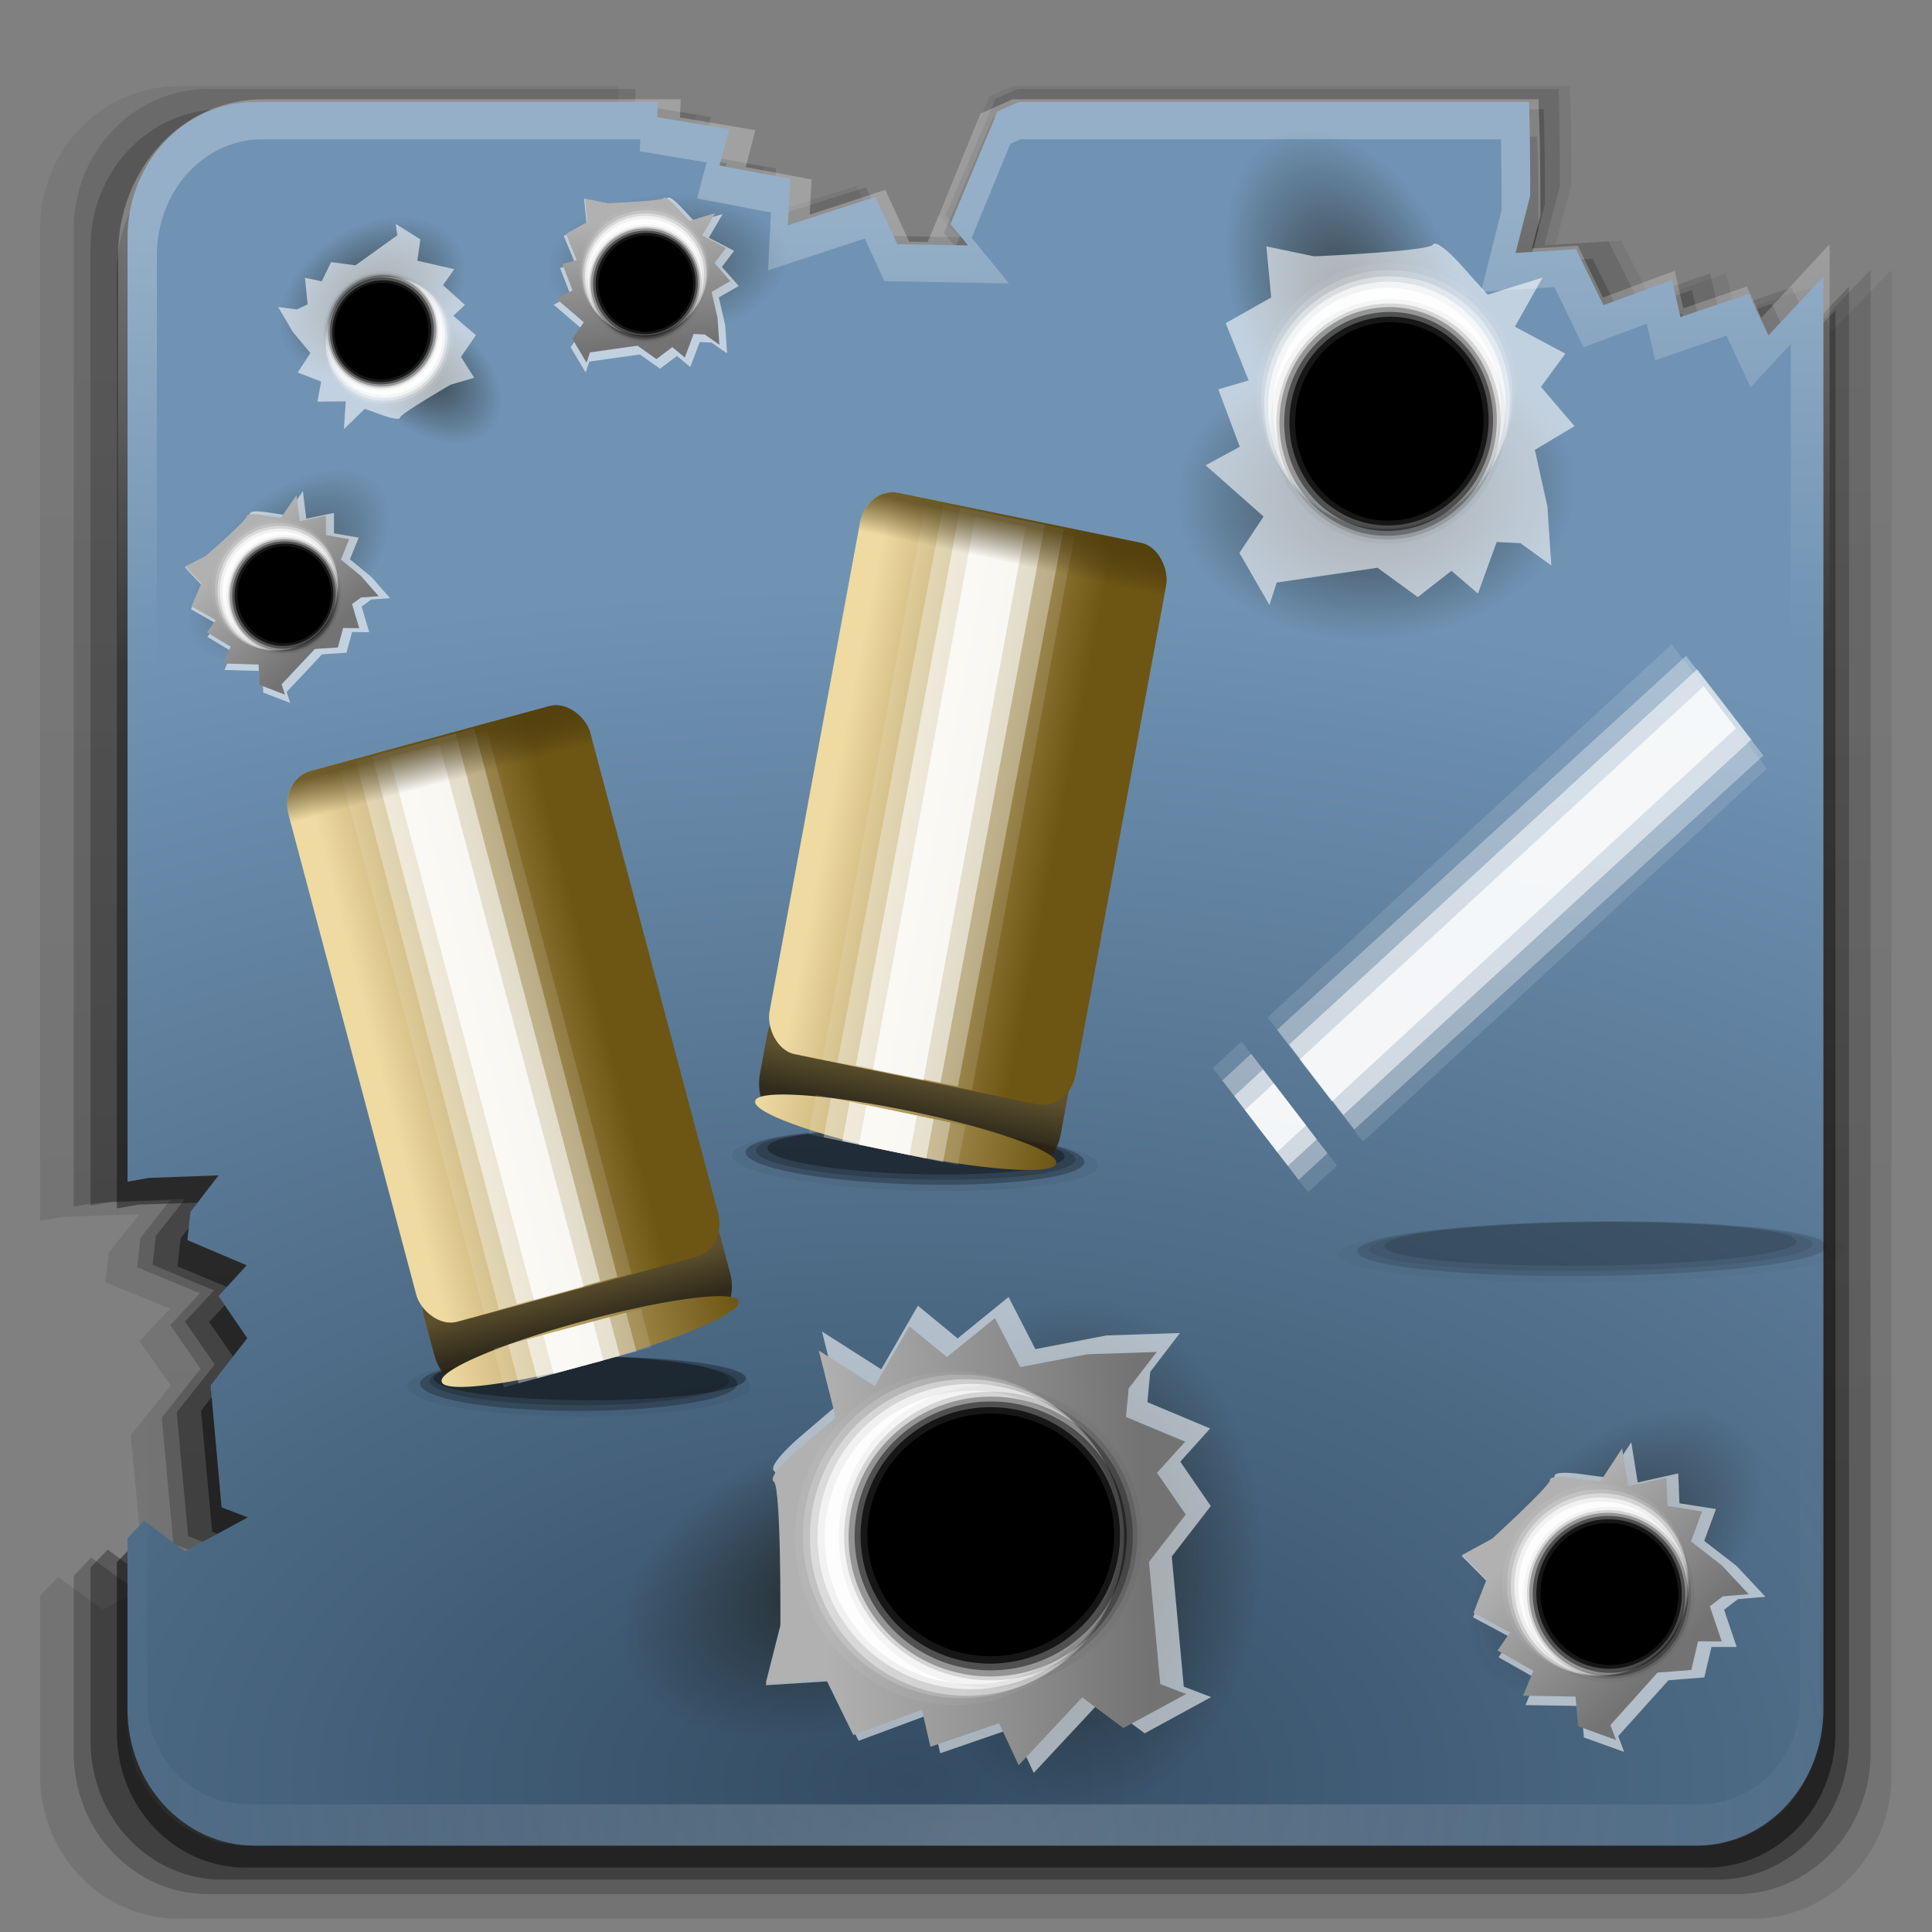 <?xml version="1.0" encoding="UTF-8" standalone="no"?>
<!-- Created with Inkscape (http://www.inkscape.org/) -->
<svg id="svg2408" xmlns:rdf="http://www.w3.org/1999/02/22-rdf-syntax-ns#" xmlns="http://www.w3.org/2000/svg" height="96" width="96" version="1.0" xmlns:cc="http://creativecommons.org/ns#" xmlns:xlink="http://www.w3.org/1999/xlink" xmlns:dc="http://purl.org/dc/elements/1.1/">
 <rect width="100%" height="100%" fill="#808080" stroke="none"/>
 <defs id="defs2410">
  <linearGradient id="ButtonShadow" y2="7.016" gradientUnits="userSpaceOnUse" x2="45.448" gradientTransform="scale(1.006 .994)" y1="92.54" x1="45.448">
   <stop id="stop3750" offset="0"/>
   <stop id="stop3752" style="stop-opacity:.588" offset="1"/>
  </linearGradient>
  <filter id="filter3174" color-interpolation-filters="sRGB">
   <feGaussianBlur id="feGaussianBlur3176" stdDeviation="1.71"/>
  </filter>
  <linearGradient id="linearGradient8478" y2="138.66" gradientUnits="userSpaceOnUse" x2="48" y1="20.221" x1="48">
   <stop id="stop3739-00" style="stop-color:#fff" offset="0"/>
   <stop id="stop3741-66" style="stop-color:#fff;stop-opacity:0" offset="1"/>
  </linearGradient>
  <filter id="filter3174-9" color-interpolation-filters="sRGB">
   <feGaussianBlur id="feGaussianBlur3176-8" stdDeviation="1.71"/>
  </filter>
  <filter id="filter3794-71" height="1.384" width="1.384" color-interpolation-filters="sRGB" y="-.192" x="-.192">
   <feGaussianBlur id="feGaussianBlur3796-90" stdDeviation="5.28"/>
  </filter>
  <clipPath id="clipPath3613-01">
   <rect id="rect3615-422" style="fill:#fff" rx="6" ry="6" height="84" width="84" y="6" x="6"/>
  </clipPath>
  <filter id="filter3174-28" color-interpolation-filters="sRGB">
   <feGaussianBlur id="feGaussianBlur3176-3" stdDeviation="1.71"/>
  </filter>
  <filter id="filter3174-1" color-interpolation-filters="sRGB">
   <feGaussianBlur id="feGaussianBlur3176-1" stdDeviation="1.71"/>
  </filter>
  <filter id="filter3174-0" color-interpolation-filters="sRGB">
   <feGaussianBlur id="feGaussianBlur3176-34" stdDeviation="1.71"/>
  </filter>
  <filter id="filter3174-0-6" color-interpolation-filters="sRGB">
   <feGaussianBlur id="feGaussianBlur3176-34-9" stdDeviation="1.71"/>
  </filter>
  <filter id="filter3174-1-0" color-interpolation-filters="sRGB">
   <feGaussianBlur id="feGaussianBlur3176-1-6" stdDeviation="1.71"/>
  </filter>
  <filter id="filter3174-28-9" color-interpolation-filters="sRGB">
   <feGaussianBlur id="feGaussianBlur3176-3-7" stdDeviation="1.71"/>
  </filter>
  <clipPath id="clipPath3613-01-0">
   <rect id="rect3615-422-5" style="fill:#fff" rx="6" ry="6" height="84" width="84" y="6" x="6"/>
  </clipPath>
  <filter id="filter3794-71-2" height="1.384" width="1.384" color-interpolation-filters="sRGB" y="-.192" x="-.192">
   <feGaussianBlur id="feGaussianBlur3796-90-1" stdDeviation="5.28"/>
  </filter>
  <filter id="filter3174-9-1" color-interpolation-filters="sRGB">
   <feGaussianBlur id="feGaussianBlur3176-8-6" stdDeviation="1.71"/>
  </filter>
  <filter id="filter3174-8" color-interpolation-filters="sRGB">
   <feGaussianBlur id="feGaussianBlur3176-95" stdDeviation="1.71"/>
  </filter>
  <filter id="filter3174-4" color-interpolation-filters="sRGB">
   <feGaussianBlur id="feGaussianBlur3176-0" stdDeviation="1.71"/>
  </filter>
  <radialGradient id="radialGradient6775" gradientUnits="userSpaceOnUse" cy="88.197" cx="45.935" gradientTransform="matrix(2.4 .012 -.007 1.373 -64.854 -33.009)" r="43.375">
   <stop id="stop3972" style="stop-color:#334c63" offset="0"/>
   <stop id="stop3974" style="stop-color:#7093b4" offset="1"/>
  </radialGradient>
  <linearGradient id="linearGradient6754" y2="32.454" gradientUnits="userSpaceOnUse" x2="47.143" gradientTransform="matrix(.986 0 0 1 1.254 -.008)" y1="10.605" x1="46.824">
   <stop id="stop6490" style="stop-color:#fff" offset="0"/>
   <stop id="stop6492" style="stop-color:#fff;stop-opacity:0" offset="1"/>
  </linearGradient>
  <linearGradient id="linearGradient6752" y2="57.679" xlink:href="#linearGradient5512" gradientUnits="userSpaceOnUse" x2="71.532" gradientTransform="matrix(.968 0 0 .94 .401 -13.598)" y1="36.268" x1="71.41"/>
  <radialGradient id="radialGradient6750" xlink:href="#linearGradient5973" gradientUnits="userSpaceOnUse" cy="77.539" cx="64.446" gradientTransform="matrix(1 0 0 .975 0 1.951)" r="4.836"/>
  <linearGradient id="linearGradient6712" y2="64.571" xlink:href="#linearGradient5878" gradientUnits="userSpaceOnUse" x2="52.404" gradientTransform="matrix(1.31 0 0 1.334 -18.001 -20.049)" y1="66.256" x1="52.392"/>
  <linearGradient id="linearGradient6710" y2="41.439" xlink:href="#linearGradient5673" gradientUnits="userSpaceOnUse" x2="61.678" y1="41.439" x1="45.376"/>
  <linearGradient id="linearGradient6708" y2="54.698" xlink:href="#linearGradient5673" gradientUnits="userSpaceOnUse" x2="58.565" gradientTransform="matrix(1.31 0 0 1.334 -18.001 -20.049)" y1="54.627" x1="48.195"/>
  <linearGradient id="linearGradient6706" y2="-41.966" xlink:href="#linearGradient5703" gradientUnits="userSpaceOnUse" x2="52.299" gradientTransform="matrix(1.286 0 0 1.589 -16.687 30.206)" y1="-40.364" x1="52.303"/>
  <linearGradient id="linearGradient6696" y2="57.679" xlink:href="#linearGradient5512" gradientUnits="userSpaceOnUse" x2="71.532" gradientTransform="matrix(.024 .725 -.767 .024 82.843 22.012)" y1="36.268" x1="71.41"/>
  <radialGradient id="radialGradient6680" gradientUnits="userSpaceOnUse" cy="90.172" cx="48" gradientTransform="matrix(1.193 0 0 1.026 -9.176 -.72)" r="42">
   <stop id="stop3739-0-3" style="stop-color:#fff" offset="0"/>
   <stop id="stop3741-83-3" style="stop-color:#fff;stop-opacity:0" offset="1"/>
  </radialGradient>
  <linearGradient id="linearGradient6676" y2="17.004" xlink:href="#ButtonShadow-0-1" gradientUnits="userSpaceOnUse" x2="57.155" gradientTransform="matrix(1.013 0 0 .993 -.261 2.776)" y1="70.045" x1="57.019"/>
  <linearGradient id="linearGradient6674" y2="17.004" xlink:href="#ButtonShadow-0-1" gradientUnits="userSpaceOnUse" x2="57.155" gradientTransform="matrix(1.037 0 0 1.015 -1.713 1.323)" y1="70.045" x1="57.019"/>
  <linearGradient id="linearGradient6672" y2="17.004" xlink:href="#ButtonShadow-0-1" gradientUnits="userSpaceOnUse" x2="57.155" gradientTransform="matrix(1.06 0 0 1.035 -2.675 .237)" y1="70.045" x1="57.019"/>
  <linearGradient id="linearGradient6670" y2="17.004" xlink:href="#ButtonShadow-0-1" gradientUnits="userSpaceOnUse" x2="57.155" gradientTransform="matrix(1.092 0 0 1.051 -4.541 .035)" y1="70.045" x1="57.019"/>
  <linearGradient id="ButtonShadow-0-1" y2="7.016" gradientUnits="userSpaceOnUse" x2="45.448" gradientTransform="matrix(1.006 0 0 .994 100 0)" y1="92.54" x1="45.448">
   <stop id="stop3750-8-5" offset="0"/>
   <stop id="stop3752-5-0" style="stop-opacity:.588" offset="1"/>
  </linearGradient>
  <filter id="filter3174-98" color-interpolation-filters="sRGB">
   <feGaussianBlur id="feGaussianBlur3176-2" stdDeviation="1.71"/>
  </filter>
  <linearGradient id="linearGradient5512">
   <stop id="stop5514" style="stop-color:#737373" offset="0"/>
   <stop id="stop5516" style="stop-color:#b1b1b1" offset="1"/>
  </linearGradient>
  <linearGradient id="linearGradient5673">
   <stop id="stop5675" style="stop-color:#6d5513" offset="0"/>
   <stop id="stop5677" style="stop-color:#efdaa2" offset="1"/>
  </linearGradient>
  <linearGradient id="linearGradient5703">
   <stop id="stop5705" style="stop-color:#2c2410" offset="0"/>
   <stop id="stop5707" style="stop-color:#5e4d23" offset="1"/>
  </linearGradient>
  <linearGradient id="linearGradient5878">
   <stop id="stop5880" style="stop-color:#4d3c0d" offset="0"/>
   <stop id="stop5882" style="stop-color:#312608;stop-opacity:0" offset="1"/>
  </linearGradient>
  <linearGradient id="linearGradient5973">
   <stop id="stop5975" style="stop-color:#130f03" offset="0"/>
   <stop id="stop5977" style="stop-color:#130f03;stop-opacity:0" offset="1"/>
  </linearGradient>
 </defs>
 <g id="layer2" style="display:none">
  <rect id="rect3745" style="opacity:.9;filter:url(#filter3174);fill:url(#ButtonShadow)" rx="6" ry="6" height="85" width="86" y="7" x="5"/>
 </g>
 <g id="layer2-6" style="display:none" transform="translate(115.54 .852)">
  <rect id="rect3745-02" style="opacity:.9;filter:url(#filter3174-0);fill:url(#ButtonShadow)" rx="6" ry="6" height="85" width="86" y="7" x="5"/>
 </g>
 <g id="layer2-7" style="display:none" transform="translate(235.43 .852)">
  <rect id="rect3745-0" style="opacity:.9;filter:url(#filter3174-9);fill:url(#ButtonShadow)" rx="6" ry="6" height="85" width="86" y="7" x="5"/>
 </g>
 <g id="layer2-9" style="display:none" transform="matrix(.958 0 0 .948 252.01 5.136)">
  <rect id="rect3745-3" style="opacity:.9;filter:url(#filter3174-1);fill:url(#ButtonShadow)" rx="6" ry="6" height="85" width="86" y="7" x="5"/>
 </g>
 <g id="layer2-20" style="display:none" transform="matrix(1.022 0 0 1.011 248.67 2.13)">
  <rect id="rect3745-64" style="opacity:.9;filter:url(#filter3174-28);fill:url(#ButtonShadow)" rx="6" ry="6" height="85" width="86" y="7" x="5"/>
 </g>
 <g id="layer5-35" style="display:none" transform="matrix(1.022 0 0 1.011 248.67 2.13)">
  <rect id="rect3171-20" style="opacity:.1;filter:url(#filter3794-71);stroke:#fff;stroke-linecap:round;stroke-width:.5;fill:url(#linearGradient8478)" clip-path="url(#clipPath3613-01)" rx="12" ry="12" height="66" width="66" y="15" x="15"/>
 </g>
 <g id="layer2-92" style="display:none" transform="translate(126.96 -5.724)">
  <rect id="rect3745-31" style="opacity:.9;filter:url(#filter3174-8);fill:url(#ButtonShadow)" rx="6" ry="6" height="85" width="86" y="7" x="5"/>
 </g>
 <g id="layer2-6-8" style="display:none" transform="translate(242.5 -4.872)">
  <rect id="rect3745-02-7" style="opacity:.9;filter:url(#filter3174-0-6);fill:url(#ButtonShadow)" rx="6" ry="6" height="85" width="86" y="7" x="5"/>
 </g>
 <g id="layer2-7-6" style="display:none" transform="translate(362.39 -4.872)">
  <rect id="rect3745-0-3" style="opacity:.9;filter:url(#filter3174-9-1);fill:url(#ButtonShadow)" rx="6" ry="6" height="85" width="86" y="7" x="5"/>
 </g>
 <g id="layer2-9-8" style="display:none" transform="matrix(.958 0 0 .948 378.97 -.588)">
  <rect id="rect3745-3-5" style="opacity:.9;filter:url(#filter3174-1-0);fill:url(#ButtonShadow)" rx="6" ry="6" height="85" width="86" y="7" x="5"/>
 </g>
 <g id="layer2-20-5" style="display:none" transform="matrix(1.022 0 0 1.011 375.63 -3.594)">
  <rect id="rect3745-64-0" style="opacity:.9;filter:url(#filter3174-28-9);fill:url(#ButtonShadow)" rx="6" ry="6" height="85" width="86" y="7" x="5"/>
 </g>
 <g id="layer5-35-1" style="display:none" transform="matrix(1.022 0 0 1.011 375.63 -3.594)">
  <rect id="rect3171-20-2" style="opacity:.1;filter:url(#filter3794-71-2);stroke:#fff;stroke-linecap:round;stroke-width:.5;fill:url(#linearGradient8478)" clip-path="url(#clipPath3613-01-0)" rx="12" ry="12" height="66" width="66" y="15" x="15"/>
 </g>
 <g id="layer2-8" style="display:none" transform="translate(124.25 -23.161)">
  <rect id="rect3745-6" style="opacity:.9;filter:url(#filter3174-4);fill:url(#ButtonShadow)" rx="6" ry="6" height="85" width="86" y="7" x="5"/>
 </g>
 <g id="g42530" transform="matrix(.958 0 0 .954 2.161 3.638)">
  <g id="layer2-86" style="display:none">
   <rect id="rect3745-1" style="opacity:.9;filter:url(#filter3174-98);fill:url(#ButtonShadow)" rx="6" ry="6" height="85" width="86" y="7" x="5"/>
  </g>
  <g id="g6496" transform="matrix(1.014 0 0 1.048 -.521 -3.869)">
   <path id="path6480" style="opacity:.1;fill:url(#linearGradient6670)" d="m7.434 4.337c-3.935 0-7.096 3.16-7.096 7.094v49.297l1.194-0.197 3.889-0.131-1.569 1.905-0.171 1.478 3.309 1.314-1.569 1.609 1.603 2.2-2.047 2.463 0.614 6.372 1.467 0.525-3.514 1.774-2.286-1.609-0.921 0.92v8.933c0 3.934 3.161 7.127 7.096 7.127h80.517c3.935 0 7.096-3.193 7.096-7.127v-74.815l-3.071 3.054-1.092-2.168-3.821 1.215-0.478-1.938-3.821 1.314-1.535-2.923-3.378 0.197 0.819-2.989s0.017-2.712-0.068-4.894h-28.488l-1.194 0.493-2.627 5.879 0.989 1.117-3.958-0.066-1.228-2.463-4.879 1.478 0.136-2.43-3.958-0.69 0.546-1.905-4.026-0.624 0.034-0.788h-22.517z"/>
   <path id="path6476" style="opacity:.2;fill:url(#linearGradient6672)" d="m8.947 4.475c-3.819 0-6.887 3.113-6.887 6.988v48.562l1.159-0.194 3.775-0.129-1.523 1.877-0.166 1.456 3.212 1.294-1.523 1.585 1.556 2.168-1.987 2.426 0.596 6.277 1.424 0.518-3.41 1.747-2.218-1.585-0.894 0.906v8.8c0 3.875 3.068 7.021 6.887 7.021h78.138c3.819 0 6.887-3.146 6.887-7.021v-73.701l-2.98 3.009-1.06-2.135-3.708 1.197-0.464-1.909-3.708 1.294-1.49-2.879-3.278 0.194 0.795-2.944s0.016-2.671-0.066-4.821h-27.646l-1.159 0.485-2.549 5.791 0.96 1.1-3.841-0.065-1.192-2.426-4.735 1.456 0.132-2.394-3.841-0.679 0.53-1.877-3.907-0.615 0.033-0.776h-21.852z"/>
   <path id="path6472" style="opacity:.3;fill:url(#linearGradient6674)" d="m9.66 5.48c-3.737 0-6.74 3.053-6.74 6.854v47.629l1.134-0.19 3.694-0.127-1.49 1.84-0.162 1.428 3.143 1.269-1.49 1.555 1.523 2.126-1.944 2.38 0.583 6.156 1.393 0.508-3.337 1.714-2.171-1.555-0.875 0.888v8.631c0 3.801 3.002 6.886 6.74 6.886h76.468c3.737 0 6.74-3.085 6.74-6.886v-72.285l-2.916 2.951-1.037-2.094-3.629 1.174-0.454-1.872-3.629 1.269-1.458-2.824-3.208 0.19 0.778-2.888s0.016-2.62-0.065-4.728h-27.056l-1.134 0.476-2.495 5.68 0.94 1.079-3.759-0.063-1.167-2.38-4.633 1.428 0.13-2.348-3.759-0.666 0.518-1.84-3.823-0.603 0.032-0.762h-21.385z"/>
   <path id="path6453" style="opacity:.45;fill:url(#linearGradient6676)" d="m10.854 6.84c-3.653 0-6.587 2.985-6.587 6.701v46.568l1.108-0.186 3.61-0.124-1.457 1.799-0.158 1.396 3.072 1.241-1.457 1.52 1.488 2.079-1.9 2.327 0.57 6.019 1.362 0.496-3.262 1.675-2.122-1.52-0.855 0.869v8.439c0 3.716 2.934 6.732 6.587 6.732h74.738c3.653 0 6.587-3.016 6.587-6.732v-70.674l-2.85 2.885-1.013-2.048-3.547 1.148-0.443-1.831-3.547 1.241-1.425-2.761-3.135 0.186 0.76-2.823s0.016-2.562-0.063-4.623h-26.443l-1.108 0.465-2.438 5.553 0.918 1.055-3.674-0.062-1.14-2.327-4.529 1.396 0.127-2.296-3.674-0.652 0.507-1.799-3.737-0.589 0.032-0.745h-20.901z"/>
   <path id="rect6670" style="fill:url(#radialGradient6775)" d="m11.313 5.126c-3.605 0-6.5 3.007-6.5 6.75v46.906l1.094-0.188 3.562-0.125-1.438 1.812-0.156 1.406 3.031 1.25-1.438 1.531 1.469 2.094-1.875 2.344 0.562 6.062 1.344 0.5-3.219 1.688-2.094-1.531-0.844 0.875v8.5c0 3.743 2.895 6.781 6.5 6.781h73.75c3.605 0 6.5-3.038 6.5-6.781v-71.188l-2.812 2.906-1-2.062-3.5 1.156-0.438-1.844-3.5 1.25-1.406-2.781-3.094 0.188 0.75-2.844s0.015-2.58-0.062-4.656h-26.094l-1.094 0.469-2.406 5.594 0.906 1.062-3.625-0.062-1.125-2.344-4.469 1.406 0.125-2.312-3.625-0.656 0.5-1.812-3.688-0.594 0.031-0.75h-20.625z"/>
   <g id="g5858" transform="matrix(.897 .025 -.025 .895 -6.024 -1.604)">
    <path id="path5850" style="opacity:.052" d="m45.075 66.753a12.559 2.581 0 1 1 -0.065 -0.262" transform="matrix(.832 0 0 0.65 31.736 21.256)"/>
    <path id="path5852" style="opacity:.262" d="m45.075 66.753a12.559 2.581 0 1 1 -0.065 -0.262" transform="matrix(.769 0 0 .587 33.782 25.276)"/>
    <path id="path5854" style="opacity:.186" d="m45.075 66.753a12.559 2.581 0 1 1 -0.065 -0.262" transform="matrix(.726 0 0 .525 35.213 29.297)"/>
    <path id="path5856" style="opacity:.314" d="m45.075 66.753a12.559 2.581 0 1 1 -0.065 -0.262" transform="matrix(.675 0 0 .47 36.886 32.815)"/>
   </g>
   <g id="g5864" style="opacity:.514" transform="matrix(-1.244 .013 .019 .895 151.62 3.658)">
    <path id="path5866-6" style="opacity:.052" d="m45.075 66.753a12.559 2.581 0 1 1 -0.065 -0.262" transform="matrix(.832 0 0 0.65 31.736 21.256)"/>
    <path id="path5868-6" style="opacity:.262" d="m45.075 66.753a12.559 2.581 0 1 1 -0.065 -0.262" transform="matrix(.769 0 0 .587 33.782 25.276)"/>
    <path id="path5870" style="opacity:.186" d="m45.075 66.753a12.559 2.581 0 1 1 -0.065 -0.262" transform="matrix(.726 0 0 .525 35.213 29.297)"/>
    <path id="path5872" style="opacity:.314" d="m45.075 66.753a12.559 2.581 0 1 1 -0.065 -0.262" transform="matrix(.675 0 0 .47 36.886 32.815)"/>
   </g>
   <path id="path5848" style="opacity:.052" d="m45.075 66.753a12.559 2.581 0 1 1 -0.065 -0.262" transform="matrix(.699 0 0 .582 5.168 30.106)"/>
   <path id="path5846" style="opacity:.262" d="m45.075 66.753a12.559 2.581 0 1 1 -0.065 -0.262" transform="matrix(.646 0 0 .526 6.887 33.705)"/>
   <path id="path5844" style="opacity:.186" d="m45.075 66.753a12.559 2.581 0 1 1 -0.065 -0.262" transform="matrix(.61 0 0 .47 8.089 37.304)"/>
   <path id="path5794" style="opacity:.2;fill:url(#radialGradient6680)" d="m10.977 91.786c-3.426 0-6.185-2.757-6.185-6.181v-2.06-70.047-2.06c0-0.345 0.043-0.67 0.097-0.998 0.05-0.304 0.1-0.615 0.193-0.901 0.01-0.031 0.022-0.066 0.032-0.097 0.102-0.297 0.242-0.564 0.387-0.837 0.149-0.282 0.325-0.552 0.515-0.805s0.385-0.488 0.612-0.708c0.454-0.441 0.972-0.839 1.546-1.127 0.287-0.144 0.591-0.254 0.902-0.354-0.264 0.103-0.502 0.243-0.741 0.386-0.007 0.005-0.025-0.005-0.032 0-0.033 0.02-0.064 0.044-0.097 0.064-0.124 0.079-0.238 0.169-0.354 0.258-0.11 0.083-0.22 0.166-0.322 0.258-0.183 0.166-0.358 0.356-0.515 0.547-0.111 0.134-0.225 0.273-0.322 0.418-0.026 0.04-0.04 0.088-0.064 0.129-0.067 0.106-0.134 0.211-0.193 0.322-0.104 0.201-0.212 0.428-0.29 0.644-0.009 0.023-0.024 0.042-0.032 0.064-0.033 0.095-0.037 0.192-0.065 0.29-0.031 0.11-0.073 0.209-0.097 0.322-0.075 0.352-0.129 0.719-0.129 1.095v2.06 70.047 2.06c0 2.866 2.287 5.151 5.154 5.151h2.062 70.095 2.062c2.868 0 5.154-2.285 5.154-5.151v-2.06-70.047-2.06c0-0.375-0.054-0.743-0.129-1.095-0.046-0.213-0.091-0.41-0.161-0.612-0.009-0.023-0.024-0.042-0.032-0.064-0.066-0.18-0.144-0.38-0.227-0.549-0.042-0.085-0.081-0.175-0.128-0.258-0.057-0.1-0.131-0.194-0.194-0.29-0.097-0.145-0.211-0.284-0.322-0.418-0.147-0.18-0.312-0.357-0.483-0.515-0.011-0.01-0.021-0.022-0.032-0.032-0.143-0.129-0.294-0.241-0.451-0.354-0.106-0.075-0.211-0.158-0.322-0.225-0.007-0.005-0.025 0.005-0.032 0-0.239-0.143-0.477-0.283-0.741-0.386 0.311 0.1 0.615 0.21 0.902 0.354 0.574 0.288 1.093 0.686 1.546 1.127 0.227 0.22 0.422 0.455 0.612 0.708 0.19 0.253 0.366 0.523 0.515 0.805 0.144 0.273 0.285 0.541 0.387 0.837 0.01 0.032 0.022 0.065 0.032 0.097 0.093 0.286 0.143 0.597 0.193 0.901 0.054 0.328 0.097 0.653 0.097 0.998v2.06 70.047 2.06c0 3.424-2.759 6.181-6.185 6.181h-74.219z"/>
   <path id="path5842" style="opacity:.314" d="m45.075 66.753a12.559 2.581 0 1 1 -0.065 -0.262" transform="matrix(.636 0 0 .421 7.784 40.454)"/>
   <path id="path5985" style="opacity:.619;fill:url(#radialGradient6750)" d="m69.281 77.539a4.836 4.714 0 1 1 -0.025 -0.478" transform="matrix(2.308 -.906 .587 1.407 -152.71 27.78)"/>
   <g id="g5903" transform="matrix(-.847 -.17 .163 -.856 82.274 93.264)">
    <rect id="rect5905" style="opacity:.9;fill:url(#linearGradient6706)" transform="scale(1,-1)" rx="1.565" ry="2.256" height="6.801" width="18.149" y="-39.229" x="41.78"/>
    <rect id="rect5907" style="fill:url(#linearGradient6708)" rx="1.913" ry="2.11" height="32.594" width="18.487" y="36.144" x="41.555"/>
    <rect id="rect5909" style="opacity:.119;fill:#fff" transform="scale(-1,1)" height="32.135" width="9.018" y="36.187" x="-56.44"/>
    <rect id="rect5911" style="opacity:.329;fill:#fff" transform="matrix(-1 .005 -.005 1 0 0)" height="32.403" width="7.263" y="36.464" x="-55.724"/>
    <rect id="rect5913" style="opacity:.752;fill:#fff" height="32.135" width="3.044" y="36.187" x="50.352"/>
    <rect id="rect5915" style="opacity:.538;fill:#fff" transform="matrix(-1 .002 -.002 1 0 0)" height="32.404" width="5.111" y="36.331" x="-54.513"/>
    <path id="path5917" style="fill:url(#linearGradient6710)" d="m61.678 41.439a8.151 2.007 0 1 1 -16.301 0 8.151 2.007 0 1 1 16.301 0z" transform="matrix(1.115 0 0 .606 -8.864 7.949)"/>
    <rect id="rect5919" style="opacity:.119;fill:#fff" transform="scale(-1)" height="2.295" width="9.018" y="-34.121" x="-56.44"/>
    <rect id="rect5921" style="opacity:.329;fill:#fff" transform="scale(-1)" height="2.295" width="7.214" y="-34.121" x="-55.538"/>
    <rect id="rect5923" style="opacity:.752;fill:#fff" transform="scale(1,-1)" height="2.295" width="3.044" y="-34.121" x="50.352"/>
    <rect id="rect5925" style="opacity:.538;fill:#fff" transform="scale(-1)" height="2.295" width="5.073" y="-34.121" x="-54.41"/>
    <rect id="rect5927" style="opacity:.781;fill:url(#linearGradient6712)" rx="1.913" ry="2.11" height="32.594" width="18.487" y="36.144" x="41.555"/>
   </g>
   <path id="path5981" style="opacity:.486;fill:url(#radialGradient6750)" d="m69.281 77.539a4.836 4.714 0 1 1 -0.025 -0.478" transform="matrix(1.943 0 0 3.265 -78.64 -179.65)"/>
   <path id="path5971" style="opacity:.643;fill:url(#radialGradient6750)" d="m69.281 77.539a4.836 4.714 0 1 1 -0.025 -0.478" transform="matrix(1.943 0 0 2.721 -71.75 -133.68)"/>
   <path id="path6019" style="opacity:.576;fill:#fff" d="m56.98 69.741 3.211 1.308-1.528 1.647 1.559 2.207-1.994 2.508 0.613 6.468 1.403 0.519-3.403 1.801-2.232-1.621-3.442 3.588-1.064-2.223-3.719 1.247-0.462-1.96-3.716 1.341-1.485-2.961-3.259 0.198 0.789-3.034s0.051-7.335-0.354-7.604c-0.405-0.269 1.232-1.637 1.232-1.637l2.118-1.76-0.911-3.544 3.032 1.878 1.873-3.162 2.034 1.627 2.603-2.057 1.373 2.589 3.639-0.68 3.757-0.12-1.519 1.929z"/>
   <path id="path5539" style="fill:url(#linearGradient6696)" d="m55.883 70.475 3.03 1.229-1.442 1.547 1.471 2.073-1.882 2.356 0.579 6.076 1.324 0.488-3.212 1.692-2.106-1.523-3.249 3.371-1.004-2.088-3.51 1.171-0.436-1.841-3.507 1.26-1.401-2.782-3.076 0.186 0.745-2.85s0.048-6.891-0.334-7.144c-0.382-0.253 1.162-1.538 1.162-1.538l1.999-1.653-0.86-3.329 2.862 1.764 1.768-2.971 1.92 1.529 2.457-1.933 1.296 2.432 3.434-0.639 3.546-0.112-1.433 1.812z"/>
   <path id="path5541" style="opacity:.048;fill:#fff" d="m83.211 47.461a9.732 10.097 0 1 1 -19.464 0 9.732 10.097 0 1 1 19.464 0z" transform="matrix(.029 .852 -.808 .026 83.335 12.663)"/>
   <path id="path5543" style="opacity:.4;fill:#fff" d="m83.211 47.461a9.732 10.097 0 1 1 -19.464 0 9.732 10.097 0 1 1 19.464 0z" transform="matrix(.027 .808 -.794 .025 83.44 15.908)"/>
   <path id="path5545" style="opacity:.181;fill:#fff" d="m83.211 47.461a9.732 10.097 0 1 1 -19.464 0 9.732 10.097 0 1 1 19.464 0z" transform="matrix(.028 .826 -.801 .025 83.421 14.531)"/>
   <path id="path5547" style="opacity:.643;fill:#fff" d="m83.211 47.461a9.732 10.097 0 1 1 -19.464 0 9.732 10.097 0 1 1 19.464 0z" transform="matrix(.026 .779 -.776 .025 82.867 17.993)"/>
   <path id="path5549" style="opacity:.881;fill:#fff" d="m83.211 47.461a9.732 10.097 0 1 1 -19.464 0 9.732 10.097 0 1 1 19.464 0z" transform="matrix(.025 .749 -0.747 .024 81.643 20.293)"/>
   <g id="g5551" transform="matrix(.014 .419 -.462 .015 61.972 77.127)">
    <path id="path5553" style="opacity:.039" d="m91.24 48.799a43.308 41.605 0 1 1 -86.617 0 43.308 41.605 0 1 1 86.617 0z" transform="matrix(.414 0 0 .404 -22.559 8.364)"/>
    <path id="path5555" style="opacity:.132" d="m91.24 48.799a43.308 41.605 0 1 1 -86.617 0 43.308 41.605 0 1 1 86.617 0z" transform="matrix(.395 0 0 .39 -21.686 9.032)"/>
    <path id="path5557" style="opacity:.298" d="m91.24 48.799a43.308 41.605 0 1 1 -86.617 0 43.308 41.605 0 1 1 86.617 0z" transform="matrix(.383 0 0 .378 -21.052 9.625)"/>
    <path id="path5559" style="opacity:.461" d="m91.24 48.799a43.308 41.605 0 1 1 -86.617 0 43.308 41.605 0 1 1 86.617 0z" transform="matrix(.368 0 0 .362 -20.407 10.399)"/>
    <path id="path5561" style="opacity:.719" d="m91.24 48.799a43.308 41.605 0 1 1 -86.617 0 43.308 41.605 0 1 1 86.617 0z" transform="matrix(.351 0 0 .345 -19.656 11.275)"/>
    <path id="path5563" d="m91.24 48.799a43.308 41.605 0 1 1 -86.617 0 43.308 41.605 0 1 1 86.617 0z" transform="matrix(.332 0 0 .328 -18.798 12.056)"/>
   </g>
   <g id="g5777" transform="matrix(-.541 -.685 .643 -.577 70.394 110.16)">
    <rect id="rect5779" style="opacity:.9;fill:url(#linearGradient6706)" transform="scale(1,-1)" rx="1.565" ry="2.256" height="6.801" width="18.149" y="-39.229" x="41.78"/>
    <rect id="rect5781" style="fill:url(#linearGradient6708)" rx="1.913" ry="2.11" height="32.594" width="18.487" y="36.144" x="41.555"/>
    <rect id="rect5783" style="opacity:.119;fill:#fff" transform="scale(-1,1)" height="32.135" width="9.018" y="36.187" x="-56.44"/>
    <rect id="rect5785" style="opacity:.329;fill:#fff" transform="matrix(-1 .005 -.005 1 0 0)" height="32.403" width="7.263" y="36.464" x="-55.724"/>
    <rect id="rect5787" style="opacity:.752;fill:#fff" height="32.135" width="3.044" y="36.187" x="50.352"/>
    <rect id="rect5789" style="opacity:.538;fill:#fff" transform="matrix(-1 .002 -.002 1 0 0)" height="32.404" width="5.111" y="36.331" x="-54.513"/>
    <path id="path5791" style="fill:url(#linearGradient6710)" d="m61.678 41.439a8.151 2.007 0 1 1 -16.301 0 8.151 2.007 0 1 1 16.301 0z" transform="matrix(1.115 0 0 .606 -8.864 7.949)"/>
    <rect id="rect5793" style="opacity:.119;fill:#fff" transform="scale(-1)" height="2.295" width="9.018" y="-34.121" x="-56.44"/>
    <rect id="rect5795" style="opacity:.329;fill:#fff" transform="scale(-1)" height="2.295" width="7.214" y="-34.121" x="-55.538"/>
    <rect id="rect5797" style="opacity:.752;fill:#fff" transform="scale(1,-1)" height="2.295" width="3.044" y="-34.121" x="50.352"/>
    <rect id="rect5799" style="opacity:.538;fill:#fff" transform="scale(-1)" height="2.295" width="5.073" y="-34.121" x="-54.41"/>
    <rect id="rect5874" style="opacity:.781;fill:url(#linearGradient6712)" rx="1.913" ry="2.11" height="32.594" width="18.487" y="36.144" x="41.555"/>
   </g>
   <g id="g5937" transform="matrix(-.835 .22 -.23 -.84 78.513 83.318)">
    <rect id="rect5939" style="opacity:.9;fill:url(#linearGradient6706)" transform="scale(1,-1)" rx="1.565" ry="2.256" height="6.801" width="18.149" y="-39.229" x="41.78"/>
    <rect id="rect5941" style="fill:url(#linearGradient6708)" rx="1.913" ry="2.11" height="32.594" width="18.487" y="36.144" x="41.555"/>
    <rect id="rect5943" style="opacity:.119;fill:#fff" transform="scale(-1,1)" height="32.135" width="9.018" y="36.187" x="-56.44"/>
    <rect id="rect5945" style="opacity:.329;fill:#fff" transform="matrix(-1 .005 -.005 1 0 0)" height="32.403" width="7.263" y="36.464" x="-55.724"/>
    <rect id="rect5947" style="opacity:.752;fill:#fff" height="32.135" width="3.044" y="36.187" x="50.352"/>
    <rect id="rect5949" style="opacity:.538;fill:#fff" transform="matrix(-1 .002 -.002 1 0 0)" height="32.404" width="5.111" y="36.331" x="-54.513"/>
    <path id="path5951" style="fill:url(#linearGradient6710)" d="m61.678 41.439a8.151 2.007 0 1 1 -16.301 0 8.151 2.007 0 1 1 16.301 0z" transform="matrix(1.115 0 0 .606 -8.864 7.949)"/>
    <rect id="rect5953" style="opacity:.119;fill:#fff" transform="scale(-1)" height="2.295" width="9.018" y="-34.121" x="-56.44"/>
    <rect id="rect5955" style="opacity:.329;fill:#fff" transform="scale(-1)" height="2.295" width="7.214" y="-34.121" x="-55.538"/>
    <rect id="rect5957" style="opacity:.752;fill:#fff" transform="scale(1,-1)" height="2.295" width="3.044" y="-34.121" x="50.352"/>
    <rect id="rect5959" style="opacity:.538;fill:#fff" transform="scale(-1)" height="2.295" width="5.073" y="-34.121" x="-54.41"/>
    <rect id="rect5961" style="opacity:.781;fill:url(#linearGradient6712)" rx="1.913" ry="2.11" height="32.594" width="18.487" y="36.144" x="41.555"/>
   </g>
   <g id="g6077" transform="matrix(.431 .478 -.48 .432 84.068 8.952)">
    <path id="path6033" style="opacity:.619;fill:url(#radialGradient6750)" d="m69.281 77.539a4.836 4.714 0 1 1 -0.025 -0.478" transform="matrix(2.017 -.816 .513 1.268 -98.617 33.152)"/>
    <path id="path6035" style="opacity:.486;fill:url(#radialGradient6750)" d="m69.281 77.539a4.836 4.714 0 1 1 -0.025 -0.478" transform="matrix(1.698 0 0 2.942 -33.889 -153.77)"/>
    <path id="path6037" style="opacity:.643;fill:url(#radialGradient6750)" d="m69.281 77.539a4.836 4.714 0 1 1 -0.025 -0.478" transform="matrix(1.698 0 0 2.452 -27.868 -112.34)"/>
    <g id="g6039" transform="matrix(.022 .675 -.713 .023 97.528 28.001)">
     <path id="path6041" style="opacity:.576;fill:#fff" d="m62.959 20.043 1.88-3.877 2.132 1.939 3.009-1.817 3.26 2.545 8.651-0.483 0.752-1.696 2.257 4.242-2.256 2.666 4.64 4.363-3.009 1.211 1.505 4.605-2.633 0.484 1.631 4.605-4.012 1.696 0.126 3.999-4.012-1.091s-9.78-0.365-10.156 0.12c-0.376 0.485-2.132-1.576-2.132-1.576l-2.257-2.666-4.764 0.969 2.632-3.635-4.138-2.424 2.256-2.423-2.634-3.272 3.51-1.575-0.753-4.484-0.001-4.605 2.508 1.939z"/>
     <path id="path6043" style="fill:url(#linearGradient6752)" d="m63.891 21.416 1.767-3.66 2.002 1.83 2.827-1.716 3.063 2.402 8.128-0.458 0.707-1.601 2.12 4.003-2.12 2.516 4.358 4.117-2.827 1.144 1.413 4.346-2.474 0.458 1.531 4.346-3.769 1.601 0.118 3.774-3.769-1.029s-9.188-0.343-9.541 0.114c-0.353 0.458-2.002-1.487-2.002-1.487l-2.12-2.516-4.476 0.915 2.474-3.431-3.887-2.288 2.12-2.288-2.474-3.088 3.298-1.487-0.707-4.232v-4.346l2.356 1.83z"/>
     <path id="path6045" style="opacity:.048;fill:#fff" d="m83.211 47.461a9.732 10.097 0 1 1 -19.464 0 9.732 10.097 0 1 1 19.464 0z" transform="matrix(1.137 0 0 .991 -12.046 -14.587)"/>
     <path id="path6047" style="opacity:.4;fill:#fff" d="m83.211 47.461a9.732 10.097 0 1 1 -19.464 0 9.732 10.097 0 1 1 19.464 0z" transform="matrix(1.078 0 0 .973 -7.714 -14.58)"/>
     <path id="path6049" style="opacity:.181;fill:#fff" d="m83.211 47.461a9.732 10.097 0 1 1 -19.464 0 9.732 10.097 0 1 1 19.464 0z" transform="matrix(1.103 0 0 .982 -9.551 -14.614)"/>
     <path id="path6051" style="opacity:.643;fill:#fff" d="m83.211 47.461a9.732 10.097 0 1 1 -19.464 0 9.732 10.097 0 1 1 19.464 0z" transform="matrix(1.041 0 0 .952 -4.958 -13.793)"/>
     <path id="path6053" style="opacity:.881;fill:#fff" d="m83.211 47.461a9.732 10.097 0 1 1 -19.464 0 9.732 10.097 0 1 1 19.464 0z" transform="matrix(1 0 0 .916 -1.943 -12.199)"/>
     <g id="g6055" transform="matrix(.559 0 0 .566 73.02 14.235)">
      <path id="path6057" style="opacity:.039" d="m91.24 48.799a43.308 41.605 0 1 1 -86.617 0 43.308 41.605 0 1 1 86.617 0z" transform="matrix(.414 0 0 .404 -22.559 8.364)"/>
      <path id="path6059" style="opacity:.132" d="m91.24 48.799a43.308 41.605 0 1 1 -86.617 0 43.308 41.605 0 1 1 86.617 0z" transform="matrix(.395 0 0 .39 -21.686 9.032)"/>
      <path id="path6061" style="opacity:.298" d="m91.24 48.799a43.308 41.605 0 1 1 -86.617 0 43.308 41.605 0 1 1 86.617 0z" transform="matrix(.383 0 0 .378 -21.052 9.625)"/>
      <path id="path6063" style="opacity:.461" d="m91.24 48.799a43.308 41.605 0 1 1 -86.617 0 43.308 41.605 0 1 1 86.617 0z" transform="matrix(.368 0 0 .362 -20.407 10.399)"/>
      <path id="path6065" style="opacity:.719" d="m91.24 48.799a43.308 41.605 0 1 1 -86.617 0 43.308 41.605 0 1 1 86.617 0z" transform="matrix(.351 0 0 .345 -19.656 11.275)"/>
      <path id="path6067" d="m91.24 48.799a43.308 41.605 0 1 1 -86.617 0 43.308 41.605 0 1 1 86.617 0z" transform="matrix(.332 0 0 .328 -18.798 12.056)"/>
     </g>
    </g>
   </g>
   <g id="g6105" transform="matrix(.032 .894 -.887 .044 135.08 -51.782)">
    <path id="path6107" style="opacity:.619;fill:url(#radialGradient6750)" d="m69.281 77.539a4.836 4.714 0 1 1 -0.025 -0.478" transform="matrix(2.017 -.816 .513 1.268 -98.617 33.152)"/>
    <path id="path6109" style="opacity:.486;fill:url(#radialGradient6750)" d="m69.281 77.539a4.836 4.714 0 1 1 -0.025 -0.478" transform="matrix(1.698 0 0 2.942 -33.889 -153.77)"/>
    <path id="path6111" style="opacity:.643;fill:url(#radialGradient6750)" d="m69.281 77.539a4.836 4.714 0 1 1 -0.025 -0.478" transform="matrix(1.698 0 0 2.452 -27.868 -112.34)"/>
    <g id="g6113" transform="matrix(.022 .675 -.713 .023 97.528 28.001)">
     <path id="path6115" style="opacity:.576;fill:#fff" d="m62.959 20.043 1.88-3.877 2.132 1.939 3.009-1.817 3.26 2.545 8.651-0.483 0.752-1.696 2.257 4.242-2.256 2.666 4.64 4.363-3.009 1.211 1.505 4.605-2.633 0.484 1.631 4.605-4.012 1.696 0.126 3.999-4.012-1.091s-9.78-0.365-10.156 0.12c-0.376 0.485-2.132-1.576-2.132-1.576l-2.257-2.666-4.764 0.969 2.632-3.635-4.138-2.424 2.256-2.423-2.634-3.272 3.51-1.575-0.753-4.484-0.001-4.605 2.508 1.939z"/>
     <path id="path6117" style="fill:url(#linearGradient6752)" d="m63.891 21.416 1.767-3.66 2.002 1.83 2.827-1.716 3.063 2.402 8.128-0.458 0.707-1.601 2.12 4.003-2.12 2.516 4.358 4.117-2.827 1.144 1.413 4.346-2.474 0.458 1.531 4.346-3.769 1.601 0.118 3.774-3.769-1.029s-9.188-0.343-9.541 0.114c-0.353 0.458-2.002-1.487-2.002-1.487l-2.12-2.516-4.476 0.915 2.474-3.431-3.887-2.288 2.12-2.288-2.474-3.088 3.298-1.487-0.707-4.232v-4.346l2.356 1.83z"/>
     <path id="path6119" style="opacity:.048;fill:#fff" d="m83.211 47.461a9.732 10.097 0 1 1 -19.464 0 9.732 10.097 0 1 1 19.464 0z" transform="matrix(1.137 0 0 .991 -12.046 -14.587)"/>
     <path id="path6121" style="opacity:.4;fill:#fff" d="m83.211 47.461a9.732 10.097 0 1 1 -19.464 0 9.732 10.097 0 1 1 19.464 0z" transform="matrix(1.078 0 0 .973 -7.714 -14.58)"/>
     <path id="path6123" style="opacity:.181;fill:#fff" d="m83.211 47.461a9.732 10.097 0 1 1 -19.464 0 9.732 10.097 0 1 1 19.464 0z" transform="matrix(1.103 0 0 .982 -9.551 -14.614)"/>
     <path id="path6125" style="opacity:.643;fill:#fff" d="m83.211 47.461a9.732 10.097 0 1 1 -19.464 0 9.732 10.097 0 1 1 19.464 0z" transform="matrix(1.041 0 0 .952 -4.958 -13.793)"/>
     <path id="path6127" style="opacity:.881;fill:#fff" d="m83.211 47.461a9.732 10.097 0 1 1 -19.464 0 9.732 10.097 0 1 1 19.464 0z" transform="matrix(1 0 0 .916 -1.943 -12.199)"/>
     <g id="g6129" transform="matrix(.559 0 0 .566 73.02 14.235)">
      <path id="path6131" style="opacity:.039" d="m91.24 48.799a43.308 41.605 0 1 1 -86.617 0 43.308 41.605 0 1 1 86.617 0z" transform="matrix(.414 0 0 .404 -22.559 8.364)"/>
      <path id="path6133" style="opacity:.132" d="m91.24 48.799a43.308 41.605 0 1 1 -86.617 0 43.308 41.605 0 1 1 86.617 0z" transform="matrix(.395 0 0 .39 -21.686 9.032)"/>
      <path id="path6135" style="opacity:.298" d="m91.24 48.799a43.308 41.605 0 1 1 -86.617 0 43.308 41.605 0 1 1 86.617 0z" transform="matrix(.383 0 0 .378 -21.052 9.625)"/>
      <path id="path6137" style="opacity:.461" d="m91.24 48.799a43.308 41.605 0 1 1 -86.617 0 43.308 41.605 0 1 1 86.617 0z" transform="matrix(.368 0 0 .362 -20.407 10.399)"/>
      <path id="path6139" style="opacity:.719" d="m91.24 48.799a43.308 41.605 0 1 1 -86.617 0 43.308 41.605 0 1 1 86.617 0z" transform="matrix(.351 0 0 .345 -19.656 11.275)"/>
      <path id="path6141" d="m91.24 48.799a43.308 41.605 0 1 1 -86.617 0 43.308 41.605 0 1 1 86.617 0z" transform="matrix(.332 0 0 .328 -18.798 12.056)"/>
     </g>
    </g>
   </g>
   <g id="g6151" transform="matrix(.28 .331 -.337 .291 17.007 -18.458)">
    <path id="path6153" style="opacity:.619;fill:url(#radialGradient6750)" d="m69.281 77.539a4.836 4.714 0 1 1 -0.025 -0.478" transform="matrix(2.017 -.816 .513 1.268 -98.617 33.152)"/>
    <path id="path6155" style="opacity:.486;fill:url(#radialGradient6750)" d="m69.281 77.539a4.836 4.714 0 1 1 -0.025 -0.478" transform="matrix(1.698 0 0 2.942 -33.889 -153.77)"/>
    <path id="path6157" style="opacity:.643;fill:url(#radialGradient6750)" d="m69.281 77.539a4.836 4.714 0 1 1 -0.025 -0.478" transform="matrix(1.698 0 0 2.452 -27.868 -112.34)"/>
    <g id="g6159" transform="matrix(.022 .675 -.713 .023 97.528 28.001)">
     <path id="path6161" style="opacity:.576;fill:#fff" d="m62.959 20.043 1.88-3.877 2.132 1.939 3.009-1.817 3.26 2.545 8.651-0.483 0.752-1.696 2.257 4.242-2.256 2.666 4.64 4.363-3.009 1.211 1.505 4.605-2.633 0.484 1.631 4.605-4.012 1.696 0.126 3.999-4.012-1.091s-9.78-0.365-10.156 0.12c-0.376 0.485-2.132-1.576-2.132-1.576l-2.257-2.666-4.764 0.969 2.632-3.635-4.138-2.424 2.256-2.423-2.634-3.272 3.51-1.575-0.753-4.484-0.001-4.605 2.508 1.939z"/>
     <path id="path6163" style="fill:url(#linearGradient6752)" d="m63.891 21.416 1.767-3.66 2.002 1.83 2.827-1.716 3.063 2.402 8.128-0.458 0.707-1.601 2.12 4.003-2.12 2.516 4.358 4.117-2.827 1.144 1.413 4.346-2.474 0.458 1.531 4.346-3.769 1.601 0.118 3.774-3.769-1.029s-9.188-0.343-9.541 0.114c-0.353 0.458-2.002-1.487-2.002-1.487l-2.12-2.516-4.476 0.915 2.474-3.431-3.887-2.288 2.12-2.288-2.474-3.088 3.298-1.487-0.707-4.232v-4.346l2.356 1.83z"/>
     <path id="path6165" style="opacity:.048;fill:#fff" d="m83.211 47.461a9.732 10.097 0 1 1 -19.464 0 9.732 10.097 0 1 1 19.464 0z" transform="matrix(1.137 0 0 .991 -12.046 -14.587)"/>
     <path id="path6167" style="opacity:.4;fill:#fff" d="m83.211 47.461a9.732 10.097 0 1 1 -19.464 0 9.732 10.097 0 1 1 19.464 0z" transform="matrix(1.078 0 0 .973 -7.714 -14.58)"/>
     <path id="path6169" style="opacity:.181;fill:#fff" d="m83.211 47.461a9.732 10.097 0 1 1 -19.464 0 9.732 10.097 0 1 1 19.464 0z" transform="matrix(1.103 0 0 .982 -9.551 -14.614)"/>
     <path id="path6171" style="opacity:.643;fill:#fff" d="m83.211 47.461a9.732 10.097 0 1 1 -19.464 0 9.732 10.097 0 1 1 19.464 0z" transform="matrix(1.041 0 0 .952 -4.958 -13.793)"/>
     <path id="path6173" style="opacity:.881;fill:#fff" d="m83.211 47.461a9.732 10.097 0 1 1 -19.464 0 9.732 10.097 0 1 1 19.464 0z" transform="matrix(1 0 0 .916 -1.943 -12.199)"/>
     <g id="g6175" transform="matrix(.559 0 0 .566 73.02 14.235)">
      <path id="path6177" style="opacity:.039" d="m91.24 48.799a43.308 41.605 0 1 1 -86.617 0 43.308 41.605 0 1 1 86.617 0z" transform="matrix(.414 0 0 .404 -22.559 8.364)"/>
      <path id="path6179" style="opacity:.132" d="m91.24 48.799a43.308 41.605 0 1 1 -86.617 0 43.308 41.605 0 1 1 86.617 0z" transform="matrix(.395 0 0 .39 -21.686 9.032)"/>
      <path id="path6181" style="opacity:.298" d="m91.24 48.799a43.308 41.605 0 1 1 -86.617 0 43.308 41.605 0 1 1 86.617 0z" transform="matrix(.383 0 0 .378 -21.052 9.625)"/>
      <path id="path6183" style="opacity:.461" d="m91.24 48.799a43.308 41.605 0 1 1 -86.617 0 43.308 41.605 0 1 1 86.617 0z" transform="matrix(.368 0 0 .362 -20.407 10.399)"/>
      <path id="path6185" style="opacity:.719" d="m91.24 48.799a43.308 41.605 0 1 1 -86.617 0 43.308 41.605 0 1 1 86.617 0z" transform="matrix(.351 0 0 .345 -19.656 11.275)"/>
      <path id="path6187" d="m91.24 48.799a43.308 41.605 0 1 1 -86.617 0 43.308 41.605 0 1 1 86.617 0z" transform="matrix(.332 0 0 .328 -18.798 12.056)"/>
     </g>
    </g>
   </g>
   <g id="g6197" transform="matrix(-.212 -.378 .387 -.221 4.504 62.848)">
    <path id="path6199" style="opacity:.619;fill:url(#radialGradient6750)" d="m69.281 77.539a4.836 4.714 0 1 1 -0.025 -0.478" transform="matrix(2.017 -.816 .513 1.268 -98.617 33.152)"/>
    <path id="path6201" style="opacity:.486;fill:url(#radialGradient6750)" d="m69.281 77.539a4.836 4.714 0 1 1 -0.025 -0.478" transform="matrix(1.698 0 0 2.942 -33.889 -153.77)"/>
    <path id="path6203" style="opacity:.643;fill:url(#radialGradient6750)" d="m69.281 77.539a4.836 4.714 0 1 1 -0.025 -0.478" transform="matrix(1.698 0 0 2.452 -27.868 -112.34)"/>
    <g id="g6205" transform="matrix(.022 .675 -.713 .023 97.528 28.001)">
     <path id="path6207" style="opacity:.576;fill:#fff" d="m62.959 20.043 1.88-3.877 2.132 1.939 3.009-1.817 3.26 2.545 8.651-0.483 0.752-1.696 2.257 4.242-2.256 2.666 4.64 4.363-3.009 1.211 1.505 4.605-2.633 0.484 1.631 4.605-4.012 1.696 0.126 3.999-4.012-1.091s-9.78-0.365-10.156 0.12c-0.376 0.485-2.132-1.576-2.132-1.576l-2.257-2.666-4.764 0.969 2.632-3.635-4.138-2.424 2.256-2.423-2.634-3.272 3.51-1.575-0.753-4.484-0.001-4.605 2.508 1.939z"/>
     <path id="path6209" style="fill:url(#linearGradient6752)" d="m63.891 21.416 1.767-3.66 2.002 1.83 2.827-1.716 3.063 2.402 8.128-0.458 0.707-1.601 2.12 4.003-2.12 2.516 4.358 4.117-2.827 1.144 1.413 4.346-2.474 0.458 1.531 4.346-3.769 1.601 0.118 3.774-3.769-1.029s-9.188-0.343-9.541 0.114c-0.353 0.458-2.002-1.487-2.002-1.487l-2.12-2.516-4.476 0.915 2.474-3.431-3.887-2.288 2.12-2.288-2.474-3.088 3.298-1.487-0.707-4.232v-4.346l2.356 1.83z"/>
     <path id="path6211" style="opacity:.048;fill:#fff" d="m83.211 47.461a9.732 10.097 0 1 1 -19.464 0 9.732 10.097 0 1 1 19.464 0z" transform="matrix(1.137 0 0 .991 -12.046 -14.587)"/>
     <path id="path6213" style="opacity:.4;fill:#fff" d="m83.211 47.461a9.732 10.097 0 1 1 -19.464 0 9.732 10.097 0 1 1 19.464 0z" transform="matrix(1.078 0 0 .973 -7.714 -14.58)"/>
     <path id="path6215" style="opacity:.181;fill:#fff" d="m83.211 47.461a9.732 10.097 0 1 1 -19.464 0 9.732 10.097 0 1 1 19.464 0z" transform="matrix(1.103 0 0 .982 -9.551 -14.614)"/>
     <path id="path6217" style="opacity:.643;fill:#fff" d="m83.211 47.461a9.732 10.097 0 1 1 -19.464 0 9.732 10.097 0 1 1 19.464 0z" transform="matrix(1.041 0 0 .952 -4.958 -13.793)"/>
     <path id="path6219" style="opacity:.881;fill:#fff" d="m83.211 47.461a9.732 10.097 0 1 1 -19.464 0 9.732 10.097 0 1 1 19.464 0z" transform="matrix(1 0 0 .916 -1.943 -12.199)"/>
     <g id="g6221" transform="matrix(.559 0 0 .566 73.02 14.235)">
      <path id="path6223" style="opacity:.039" d="m91.24 48.799a43.308 41.605 0 1 1 -86.617 0 43.308 41.605 0 1 1 86.617 0z" transform="matrix(.414 0 0 .404 -22.559 8.364)"/>
      <path id="path6225" style="opacity:.132" d="m91.24 48.799a43.308 41.605 0 1 1 -86.617 0 43.308 41.605 0 1 1 86.617 0z" transform="matrix(.395 0 0 .39 -21.686 9.032)"/>
      <path id="path6227" style="opacity:.298" d="m91.24 48.799a43.308 41.605 0 1 1 -86.617 0 43.308 41.605 0 1 1 86.617 0z" transform="matrix(.383 0 0 .378 -21.052 9.625)"/>
      <path id="path6229" style="opacity:.461" d="m91.24 48.799a43.308 41.605 0 1 1 -86.617 0 43.308 41.605 0 1 1 86.617 0z" transform="matrix(.368 0 0 .362 -20.407 10.399)"/>
      <path id="path6231" style="opacity:.719" d="m91.24 48.799a43.308 41.605 0 1 1 -86.617 0 43.308 41.605 0 1 1 86.617 0z" transform="matrix(.351 0 0 .345 -19.656 11.275)"/>
      <path id="path6233" d="m91.24 48.799a43.308 41.605 0 1 1 -86.617 0 43.308 41.605 0 1 1 86.617 0z" transform="matrix(.332 0 0 .328 -18.798 12.056)"/>
     </g>
    </g>
   </g>
   <g id="g6243" transform="matrix(.016 .433 -.445 .021 64.302 -21.079)">
    <path id="path6245" style="opacity:.619;fill:url(#radialGradient6750)" d="m69.281 77.539a4.836 4.714 0 1 1 -0.025 -0.478" transform="matrix(2.017 -.816 .513 1.268 -98.617 33.152)"/>
    <path id="path6247" style="opacity:.486;fill:url(#radialGradient6750)" d="m69.281 77.539a4.836 4.714 0 1 1 -0.025 -0.478" transform="matrix(1.698 0 0 2.942 -33.889 -153.77)"/>
    <path id="path6249" style="opacity:.643;fill:url(#radialGradient6750)" d="m69.281 77.539a4.836 4.714 0 1 1 -0.025 -0.478" transform="matrix(1.698 0 0 2.452 -27.868 -112.34)"/>
    <g id="g6251" transform="matrix(.022 .675 -.713 .023 97.528 28.001)">
     <path id="path6253" style="opacity:.576;fill:#fff" d="m62.959 20.043 1.88-3.877 2.132 1.939 3.009-1.817 3.26 2.545 8.651-0.483 0.752-1.696 2.257 4.242-2.256 2.666 4.64 4.363-3.009 1.211 1.505 4.605-2.633 0.484 1.631 4.605-4.012 1.696 0.126 3.999-4.012-1.091s-9.78-0.365-10.156 0.12c-0.376 0.485-2.132-1.576-2.132-1.576l-2.257-2.666-4.764 0.969 2.632-3.635-4.138-2.424 2.256-2.423-2.634-3.272 3.51-1.575-0.753-4.484-0.001-4.605 2.508 1.939z"/>
     <path id="path6255" style="fill:url(#linearGradient6752)" d="m63.891 21.416 1.767-3.66 2.002 1.83 2.827-1.716 3.063 2.402 8.128-0.458 0.707-1.601 2.12 4.003-2.12 2.516 4.358 4.117-2.827 1.144 1.413 4.346-2.474 0.458 1.531 4.346-3.769 1.601 0.118 3.774-3.769-1.029s-9.188-0.343-9.541 0.114c-0.353 0.458-2.002-1.487-2.002-1.487l-2.12-2.516-4.476 0.915 2.474-3.431-3.887-2.288 2.12-2.288-2.474-3.088 3.298-1.487-0.707-4.232v-4.346l2.356 1.83z"/>
     <path id="path6257" style="opacity:.048;fill:#fff" d="m83.211 47.461a9.732 10.097 0 1 1 -19.464 0 9.732 10.097 0 1 1 19.464 0z" transform="matrix(1.137 0 0 .991 -12.046 -14.587)"/>
     <path id="path6259" style="opacity:.4;fill:#fff" d="m83.211 47.461a9.732 10.097 0 1 1 -19.464 0 9.732 10.097 0 1 1 19.464 0z" transform="matrix(1.078 0 0 .973 -7.714 -14.58)"/>
     <path id="path6261" style="opacity:.181;fill:#fff" d="m83.211 47.461a9.732 10.097 0 1 1 -19.464 0 9.732 10.097 0 1 1 19.464 0z" transform="matrix(1.103 0 0 .982 -9.551 -14.614)"/>
     <path id="path6263" style="opacity:.643;fill:#fff" d="m83.211 47.461a9.732 10.097 0 1 1 -19.464 0 9.732 10.097 0 1 1 19.464 0z" transform="matrix(1.041 0 0 .952 -4.958 -13.793)"/>
     <path id="path6265" style="opacity:.881;fill:#fff" d="m83.211 47.461a9.732 10.097 0 1 1 -19.464 0 9.732 10.097 0 1 1 19.464 0z" transform="matrix(1 0 0 .916 -1.943 -12.199)"/>
     <g id="g6267" transform="matrix(.559 0 0 .566 73.02 14.235)">
      <path id="path6269" style="opacity:.039" d="m91.24 48.799a43.308 41.605 0 1 1 -86.617 0 43.308 41.605 0 1 1 86.617 0z" transform="matrix(.414 0 0 .404 -22.559 8.364)"/>
      <path id="path6271" style="opacity:.132" d="m91.24 48.799a43.308 41.605 0 1 1 -86.617 0 43.308 41.605 0 1 1 86.617 0z" transform="matrix(.395 0 0 .39 -21.686 9.032)"/>
      <path id="path6273" style="opacity:.298" d="m91.24 48.799a43.308 41.605 0 1 1 -86.617 0 43.308 41.605 0 1 1 86.617 0z" transform="matrix(.383 0 0 .378 -21.052 9.625)"/>
      <path id="path6275" style="opacity:.461" d="m91.24 48.799a43.308 41.605 0 1 1 -86.617 0 43.308 41.605 0 1 1 86.617 0z" transform="matrix(.368 0 0 .362 -20.407 10.399)"/>
      <path id="path6277" style="opacity:.719" d="m91.24 48.799a43.308 41.605 0 1 1 -86.617 0 43.308 41.605 0 1 1 86.617 0z" transform="matrix(.351 0 0 .345 -19.656 11.275)"/>
      <path id="path6279" d="m91.24 48.799a43.308 41.605 0 1 1 -86.617 0 43.308 41.605 0 1 1 86.617 0z" transform="matrix(.332 0 0 .328 -18.798 12.056)"/>
     </g>
    </g>
   </g>
   <path id="path6484" style="opacity:.262;stroke:url(#linearGradient6754);stroke-width:1.986;fill:none" d="m11.733 5.979c-3.555 0-6.411 3.008-6.411 6.751v46.914l1.079-0.188 3.514-0.125-1.418 1.813-0.154 1.407 2.99 1.25-1.418 1.532 1.449 2.094-1.849 2.344 0.555 6.064 1.325 0.5-3.175 1.688-2.065-1.532-0.832 0.875v8.501c0 3.744 2.856 6.782 6.411 6.782h72.738c3.555 0 6.411-3.039 6.411-6.782v-71.199l-2.774 2.907-0.986-2.063-3.452 1.156-0.431-1.844-3.452 1.25-1.387-2.782-3.051 0.188 0.74-2.844s0.015-2.581-0.062-4.657h-25.736l-1.079 0.469-2.373 5.595 0.894 1.063-3.575-0.063-1.11-2.344-4.407 1.407 0.123-2.313-3.575-0.656 0.493-1.813-3.637-0.594 0.031-0.75h-20.342z"/>
  </g>
 </g>
</svg>

